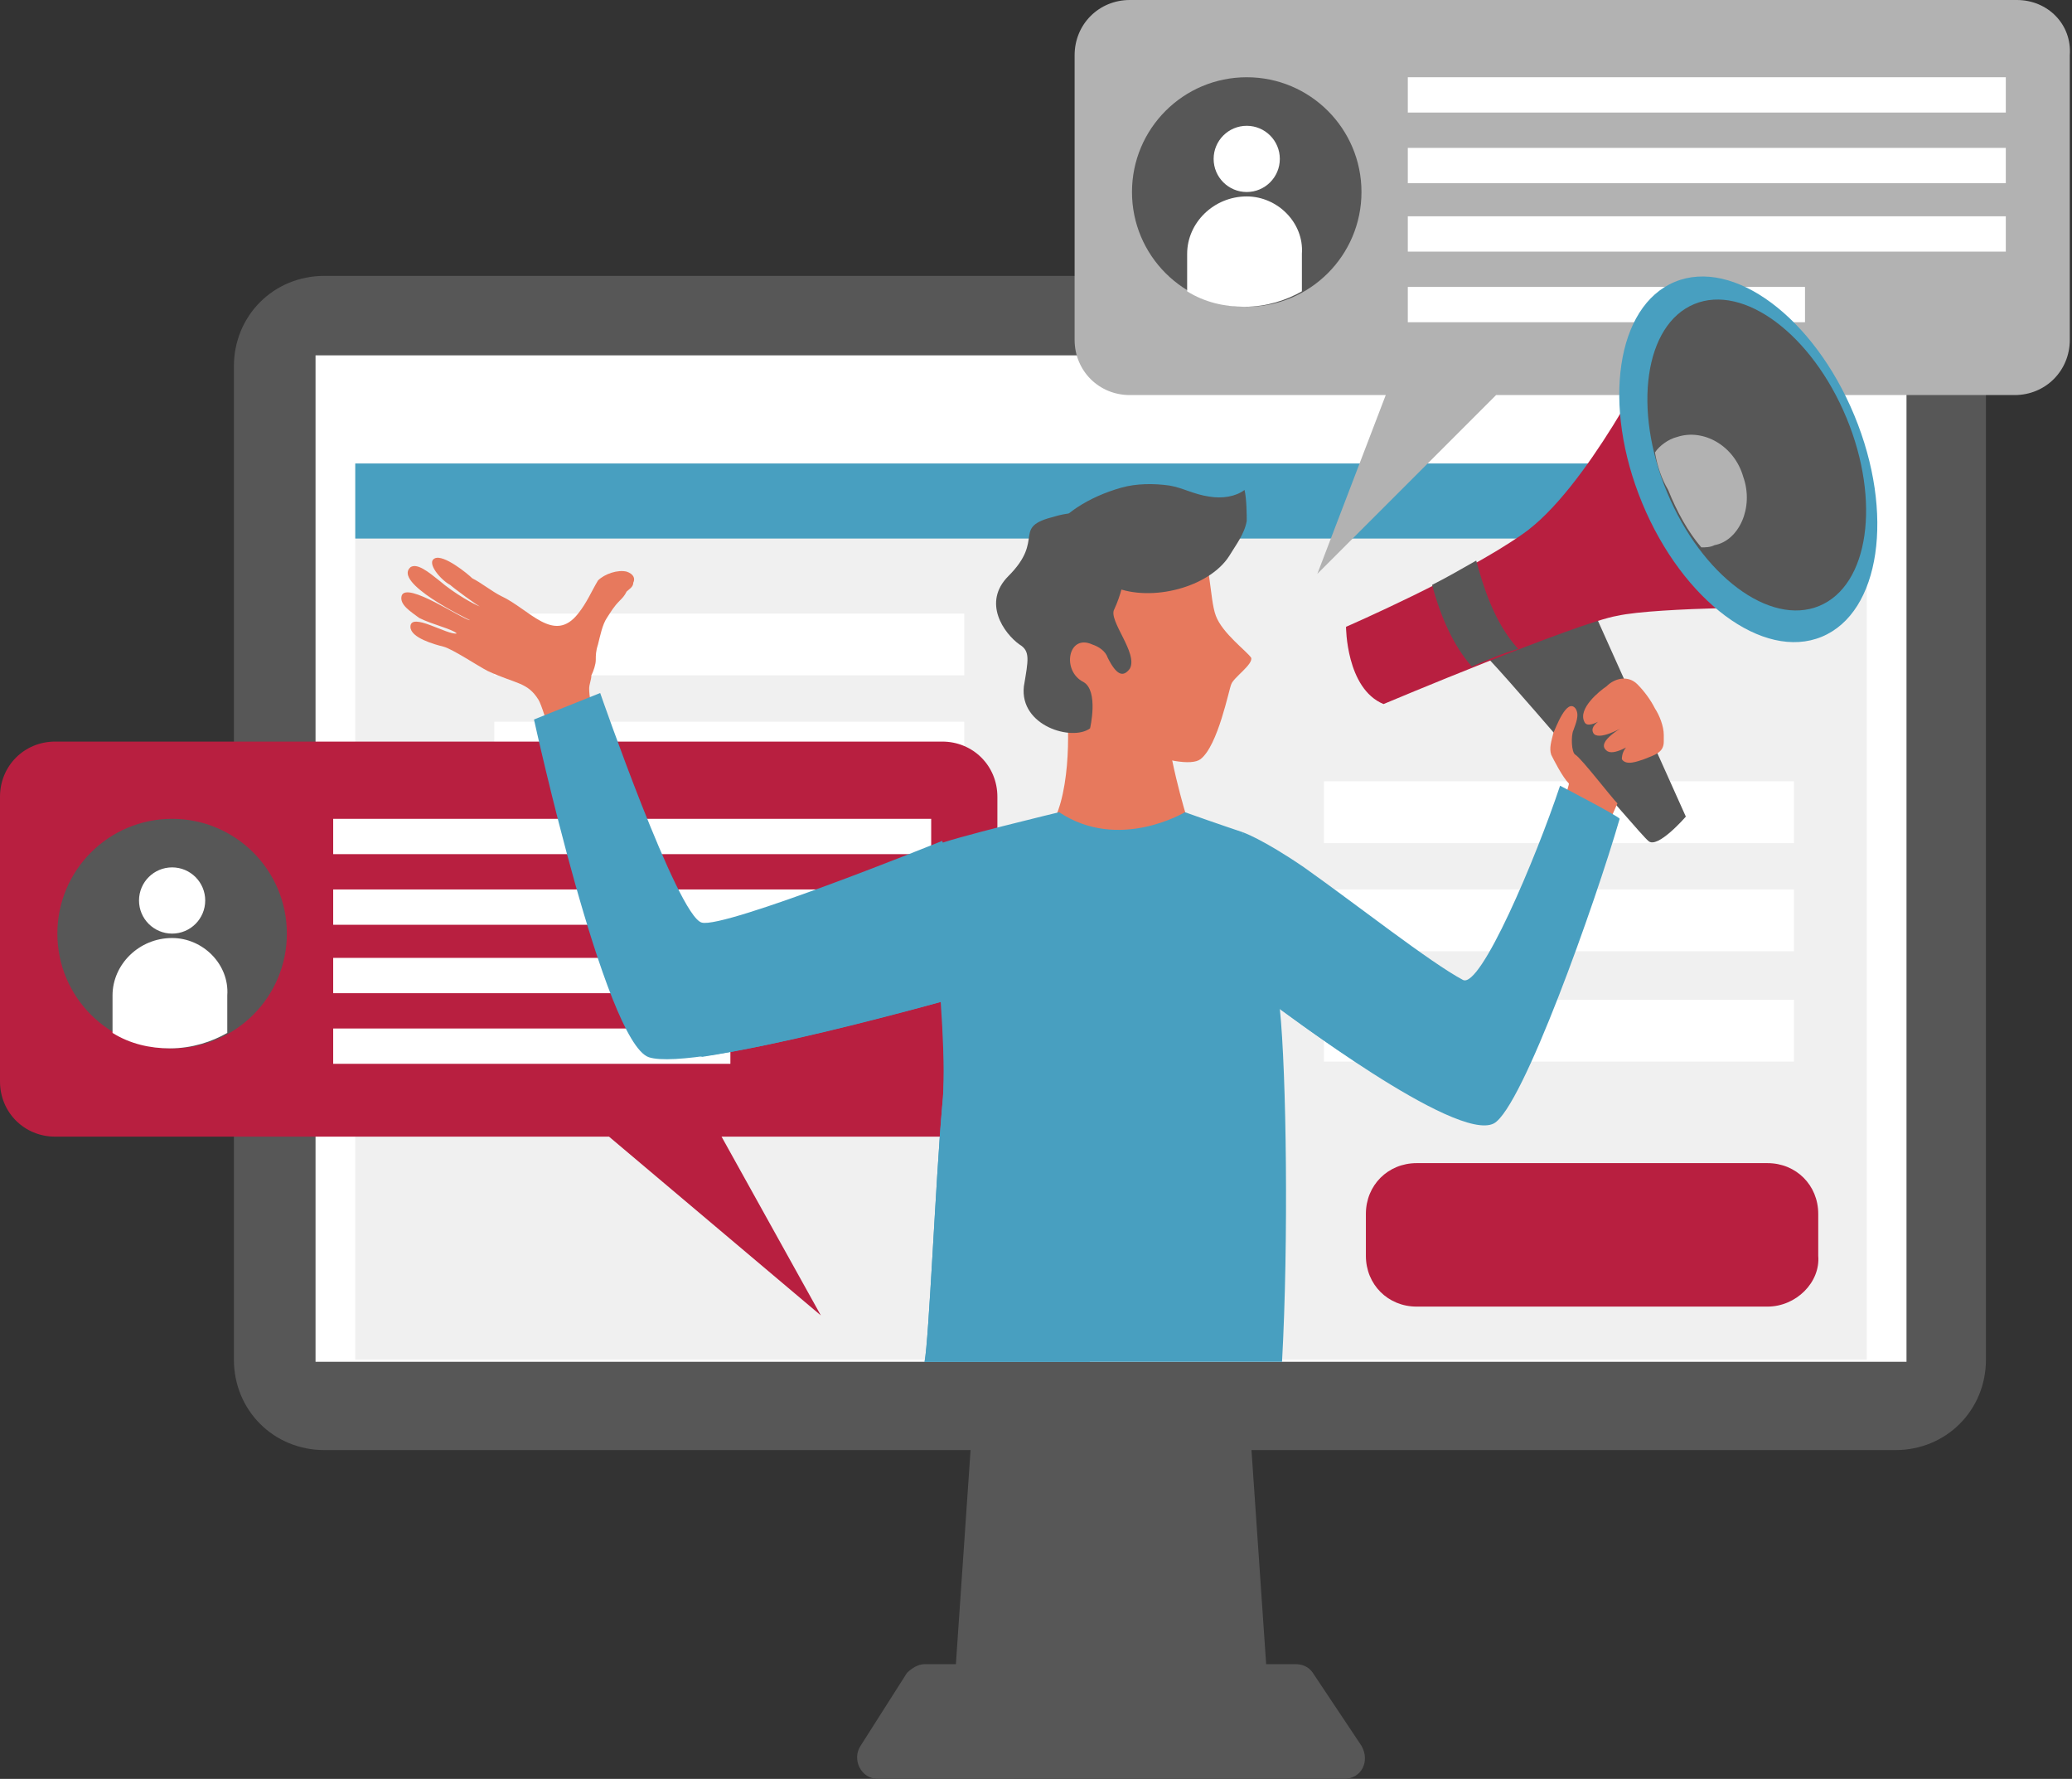 <?xml version="1.0" encoding="utf-8"?><!-- Generator: Adobe Illustrator 24.3.0, SVG Export Plug-In . SVG Version: 6.00 Build 0)  -->
<svg id="Layer_1" style="enable-background:new 0 0 93.9 80.6;" version="1.1" viewBox="0 0 93.9 80.6" x="0px"
     xml:space="preserve" xmlns="http://www.w3.org/2000/svg" y="0px">
<rect x="0" y="0" width="93.9" height="80.6" fill="#333333" stroke="none"/>
<style type="text/css">
	.st0 {
        fill: #575757;
    }

    .st1 {
        fill: #FFFFFF;
    }

    .st2 {
        fill: #F0F0F0;
    }

    .st3 {
        fill: #489FC0;
    }

    .st4 {
        fill: #B81F40;
    }

    .st5 {
        fill: #B2B2B2;
    }

    .st6 {
        fill: #E7795D;
    }
</style>
    <g>
	<polygon class="st0" points="57.6,78.6 43.1,78.6 44.3,61.1 56.4,61.1 	"/>
        <path class="st0" d="M59.5,75.8c-0.2-0.3-0.5-0.4-0.8-0.4h-8.1H50h-8.1c-0.3,0-0.6,0.2-0.8,0.4L39,79.1c-0.4,0.6,0,1.5,0.8,1.5H50
		h0.7h10.2c0.8,0,1.2-0.8,0.8-1.5L59.5,75.8z"/>
        <path class="st0" d="M85.9,65.7H14.7c-2.3,0-4.1-1.8-4.1-4.1v-45c0-2.3,1.8-4.1,4.1-4.1h71.2c2.3,0,4.1,1.8,4.1,4.1v45
		C90,63.9,88.2,65.7,85.9,65.7z"/>
        <rect class="st1" height="45.6" width="72.1" x="14.3" y="16.1"/>
        <rect class="st2" height="40.6" width="68.5" x="16.1" y="21"/>
        <rect class="st3" height="3.4" width="68.5" x="16.1" y="21"/>
        <rect class="st1" height="2.8" width="21.3" x="60" y="35.4"/>
        <rect class="st1" height="2.8" width="21.3" x="60" y="40.3"/>
        <rect class="st1" height="2.8" width="21.3" x="60" y="45.3"/>
        <rect class="st1" height="2.8" width="21.3" x="22.4" y="27.8"/>
        <rect class="st1" height="2.8" width="21.3" x="22.4" y="32.7"/>
</g>
    <g>
	<path class="st4" d="M42.7,33.6H2.5c-1.4,0-2.5,1.1-2.5,2.5v12.9c0,1.4,1.1,2.5,2.5,2.5h25.1l9.6,8.1l-4.5-8.1h10
		c1.4,0,2.5-1.1,2.5-2.5V36.1C45.2,34.7,44.1,33.6,42.7,33.6z"/>
        <rect class="st1" height="1.6" width="27.1" x="15.1" y="37.1"/>
        <rect class="st1" height="1.6" width="27.1" x="15.1" y="40.3"/>
        <rect class="st1" height="1.6" width="27.1" x="15.1" y="43.4"/>
        <rect class="st1" height="1.6" width="18" x="15.1" y="46.6"/>
        <circle class="st0" cx="7.8" cy="42.3" r="5.2"/>
        <ellipse class="st1" cx="7.8" cy="40.8" rx="1.5" ry="1.5"/>
        <path class="st1" d="M7.8,42.5L7.8,42.5c-1.5,0-2.7,1.2-2.7,2.6v1.7c0.8,0.5,1.7,0.7,2.6,0.7c1,0,1.9-0.3,2.6-0.7v-1.7
		C10.4,43.7,9.2,42.5,7.8,42.5z"/>
</g>
    <g>
	<path class="st5" d="M91.4,0H51.2c-1.4,0-2.5,1.1-2.5,2.5v12.9c0,1.4,1.1,2.5,2.5,2.5h11.6l-3.1,8.1l8.1-8.1h23.5
		c1.4,0,2.5-1.1,2.5-2.5V2.5C93.9,1.1,92.8,0,91.4,0z"/>
        <rect class="st1" height="1.6" width="27.1" x="63.8" y="3.5"/>
        <rect class="st1" height="1.6" width="27.1" x="63.8" y="6.7"/>
        <rect class="st1" height="1.6" width="27.1" x="63.8" y="9.8"/>
        <rect class="st1" height="1.6" width="18" x="63.8" y="13"/>
        <circle class="st0" cx="56.5" cy="8.7" r="5.2"/>
        <ellipse class="st1" cx="56.5" cy="7.2" rx="1.5" ry="1.5"/>
        <path class="st1" d="M56.5,8.9L56.5,8.9c-1.5,0-2.7,1.2-2.7,2.6v1.7c0.8,0.5,1.7,0.7,2.6,0.7c1,0,1.9-0.3,2.6-0.7v-1.7
		C59.1,10.1,57.9,8.9,56.5,8.9z"/>
</g>
    <g>
	<path class="st4" d="M80.1,59.2H64.2c-1.3,0-2.3-1-2.3-2.3V55c0-1.3,1-2.3,2.3-2.3h15.9c1.3,0,2.3,1,2.3,2.3v1.9
		C82.5,58.1,81.4,59.2,80.1,59.2z"/>
</g>
    <path class="st6" d="M52.8,31.9c-1.1,0.2-2.2,0.2-3.2,0.1c-0.4,0-0.8-0.1-1.1-0.2c0.1,1.3,0.1,4.5-0.9,5.8c0,0,0.3,1.5,3.1,1.6
	c2.8,0,3.1-2.1,3.1-2.1S52.8,33.9,52.8,31.9z"/>
    <path class="st6" d="M47.5,37.6c0,0,0,0.1,0,0.1c0,0,0,0,0,0c0,0,0,0.1,0.1,0.2c0,0,0,0,0,0c0,0.1,0.1,0.1,0.1,0.2c0,0,0,0,0,0
	c0.1,0.1,0.3,0.3,0.5,0.4c0,0,0,0,0,0c0.1,0.1,0.2,0.1,0.4,0.2c0,0,0,0,0.1,0c0.1,0.1,0.3,0.1,0.5,0.2c0.1-0.7,0.4-1.4,0.8-2
	c0.8-1,1.9-1.6,3.1-1.8c-0.2-1-0.5-2.3-0.5-3.3c-1.1,0.2-2.2,0.2-3.2,0.1c-0.4,0-0.8-0.1-1.1-0.2C48.5,33.1,48.5,36.3,47.5,37.6
	C47.5,37.6,47.5,37.6,47.5,37.6C47.5,37.6,47.5,37.6,47.5,37.6z"/>
    <path class="st6" d="M48.9,24.4c0,0,4.6-1.4,5.3-0.2c0.7,1.1,0.6,2.9,0.9,3.7s1.4,1.6,1.6,1.9c0.1,0.3-0.8,0.9-0.9,1.2
	c-0.1,0.2-0.6,2.8-1.4,3.4s-5.1-0.9-6.1-3S47.7,25,48.9,24.4z"/>
    <path class="st0" d="M51,25.2c0,0,0.1,1.1-0.5,2.4c-0.3,0.5,1.1,2,0.7,2.7c-0.3,0.4-0.6,0.3-1-0.5c-0.1-0.3-0.4-0.5-0.7-0.6
	c-1.1-0.5-1.4,1.2-0.4,1.7c0.7,0.4,0.3,2.1,0.3,2.1c-0.8,0.6-3.2-0.1-3-1.9c0.2-1.2,0.3-1.6-0.2-1.9c-0.7-0.5-1.7-1.9-0.5-3.1
	c1.7-1.7,0.1-2.2,2.1-2.7C49.8,22.8,51.4,24,51,25.2z"/>
    <path class="st0" d="M47.6,24.2c0.1-0.4,0.9-1,1.2-1.2c0.6-0.4,1.3-0.7,2-0.9c0.7-0.2,1.5-0.2,2.2-0.1c0.6,0.1,1.1,0.4,1.8,0.5
	c0.6,0.1,1.2,0,1.6-0.3c0.1,0.4,0.1,1.2,0.1,1.4c-0.1,0.6-0.5,1.1-0.8,1.6c-0.9,1.4-3.5,2.1-5.2,1.4c-0.9-0.4-1.6-0.7-2.1-1.4
	C48.1,24.8,47.9,24.6,47.6,24.2z"/>
    <path class="st0" d="M72,27.2l4.4,9.8c0,0-1.3,1.5-1.7,1.1c-0.4-0.3-7.1-8.3-7.7-8.7C66.3,29,72,27.2,72,27.2z"/>
    <path class="st4" d="M61,28.4c0,0,0,2.8,1.7,3.5c0,0,8.8-3.7,10.6-4c1.8-0.4,8.2-0.4,8.2-0.4l-6.5-11.6c0,0-3.1,6.3-6,8.3
	C66.3,26.1,61,28.4,61,28.4z"/>
    <path class="st0" d="M66.7,30.2c0.7-0.3,1.4-0.6,2.1-0.8c-1.1-1.2-1.6-2.9-1.9-4c-0.7,0.4-1.4,0.8-2,1.1
	C65.3,28,65.9,29.3,66.7,30.2z"/>
    <ellipse class="st3" cx="79.2" cy="20.8" rx="5.2" ry="8.7"
             transform="matrix(0.924 -0.383 0.383 0.924 -1.917 31.925)"/>
    <ellipse class="st0" cx="79.6" cy="20.6" rx="4.4" ry="7.4"
             transform="matrix(0.924 -0.383 0.383 0.924 -1.827 32.068)"/>
    <path class="st6" d="M71.4,34.2c-0.2-0.1-0.2-0.9-0.1-1.1c0.1-0.3,0.3-0.7,0.1-1c-0.4-0.5-0.9,0.9-1,1.1c-0.1,0.4-0.2,0.7-0.1,1
	c0.1,0.2,0.5,1,0.8,1.3c0,0.1-0.1,0.3-0.1,0.5c0.4,0.2,0.7,0.3,1.1,0.5c0.4,0.2,0.4,0.6,0.8,0.8l0.4-0.9
	C73,36.1,71.7,34.4,71.4,34.2z"/>
    <path class="st6" d="M74.2,31c-0.4-0.4-1-0.3-1.4,0.1c-0.3,0.2-1.3,1-1,1.6c0.2,0.5,1.5-0.6,1.5-0.6c-0.5,0.4-1.3,0.7-1.1,1.1
	c0.2,0.4,1.3-0.2,1.6-0.4c-0.2,0.1-1.5,0.8-1,1.2c0.3,0.3,1.2-0.3,1.5-0.5c-0.4,0.1-0.8,0.4-0.8,0.9c0.2,0.3,0.7,0.1,1,0
	c0.5-0.2,0.9-0.3,0.9-0.8c0-0.1,0-0.2,0-0.3c0-0.4-0.2-0.9-0.4-1.2C74.8,31.7,74.5,31.3,74.2,31z"/>
    <path class="st6" d="M27.7,34.3c-0.2-0.3-0.4-0.7-0.5-1.1c-0.1-0.3-0.2-0.7-0.3-1c-0.1-0.3-0.2-0.6-0.2-1c0-0.2,0.1-0.4,0.1-0.6
	c0.1-0.2,0.2-0.5,0.2-0.7c0-0.2,0-0.4,0.1-0.7c0.1-0.4,0.2-0.9,0.4-1.2c0.2-0.3,0.3-0.5,0.6-0.8c0.1-0.1,0.2-0.2,0.3-0.4
	c0.1-0.1,0.3-0.2,0.3-0.4c0.1-0.2,0-0.4-0.3-0.5c-0.4-0.1-1,0.1-1.3,0.4c-0.3,0.5-0.5,1-0.9,1.5c-1.1,1.4-2.2-0.2-3.5-0.8
	c-0.4-0.2-0.9-0.6-1.3-0.8c-0.2-0.2-1.3-1.1-1.7-0.9c-0.4,0.2,0.3,1,0.7,1.2c0.1,0.1,1.3,1,1.4,1c-0.3-0.1-1.2-0.6-1.9-1.2
	c-0.5-0.4-1-0.8-1.3-0.6c-0.8,0.7,2.5,2.3,2.7,2.4c-0.3,0-2.9-1.8-3.1-1.1c-0.1,0.4,0.4,0.7,0.8,1c0.6,0.3,1.5,0.5,1.7,0.7
	c-0.4,0.1-2.1-1-2.1-0.3c0,0.5,1.1,0.8,1.5,0.9c0.4,0.1,1.6,0.9,2,1.1c1.3,0.6,1.8,0.5,2.3,1.3c0.3,0.5,0.9,3.1,1.4,4L27.7,34.3z"/>
    <path class="st3" d="M70.7,35.6c-1.1,3.3-3.6,9.2-4.4,8.8c-1.5-0.8-4.8-3.4-7.2-5.1c-1.9-1.3-2.8-1.6-2.8-1.6l1.7,8
	c0,0,8,6.1,9.7,5.2c1.3-0.7,4.6-10,5.7-13.8C73.4,37,70.7,35.6,70.7,35.6z"/>
    <path class="st3" d="M62.7,47c-0.9-1.2-4.3-4.5-5.3-5.3l0.3,3.8c0,0,8.1,6.1,9.9,5.3C66.1,49.8,63.8,48.4,62.7,47z"/>
    <path class="st3" d="M42.7,38.1c0,0-9.9,4-10.9,3.7c-1.1-0.3-4.6-10.4-4.6-10.4l-3,1.2c0,0,3.2,14.6,5.2,15.3
	c2.1,0.7,14.3-2.8,14.3-2.8S43.9,41.5,42.7,38.1z"/>
    <path class="st3"
          d="M34.3,47c-0.9,0.3-1.8,0.6-2.6,0.9c4.2-0.6,12-2.8,12-2.8s0.1-1.6-0.2-3.7C41,43.9,37.6,45.8,34.3,47z"/>
    <path class="st5" d="M79,21.6c-0.4-1.4-1.8-2.2-3-1.8c-0.4,0.1-0.8,0.4-1,0.7c0.1,0.6,0.3,1.2,0.6,1.7c0.4,1,0.9,1.9,1.5,2.6
	c0.2,0,0.4,0,0.6-0.1C78.8,24.5,79.5,23,79,21.6z"/>
    <g>
	<path class="st3" d="M42.7,50.1c-0.3,3.4-0.6,10.6-0.8,11.6h16.2c0.3-5.4,0.2-13.1-0.1-16c-0.5-5-1.7-8-1.7-8s-1.2-0.4-2.6-0.9
		c0,0-3,1.8-5.7,0c0,0-5,1.2-5.6,1.5C41.8,38.5,43.1,46.4,42.7,50.1z"/>
        <path class="st3" d="M47,54.7c0-1.6-0.3-3.2-0.9-4.7c-0.1-0.3-0.2-0.7-0.3-1c-0.1-1.1-0.4-1.8-0.7-2.4c-0.4-0.5-0.7-1.1-1.1-1.6
		c-0.2-0.3-0.4-0.6-0.6-0.9c-0.3-0.4-0.8-1.2-1-1.7c0.2,2.5,0.5,5.9,0.3,7.7c-0.3,3.4-0.6,10.6-0.8,11.6h7.5c-1-1.2-1.5-2.8-2.1-4.6
		C47.1,56.3,47,55.5,47,54.7z"/>
</g>
</svg>
